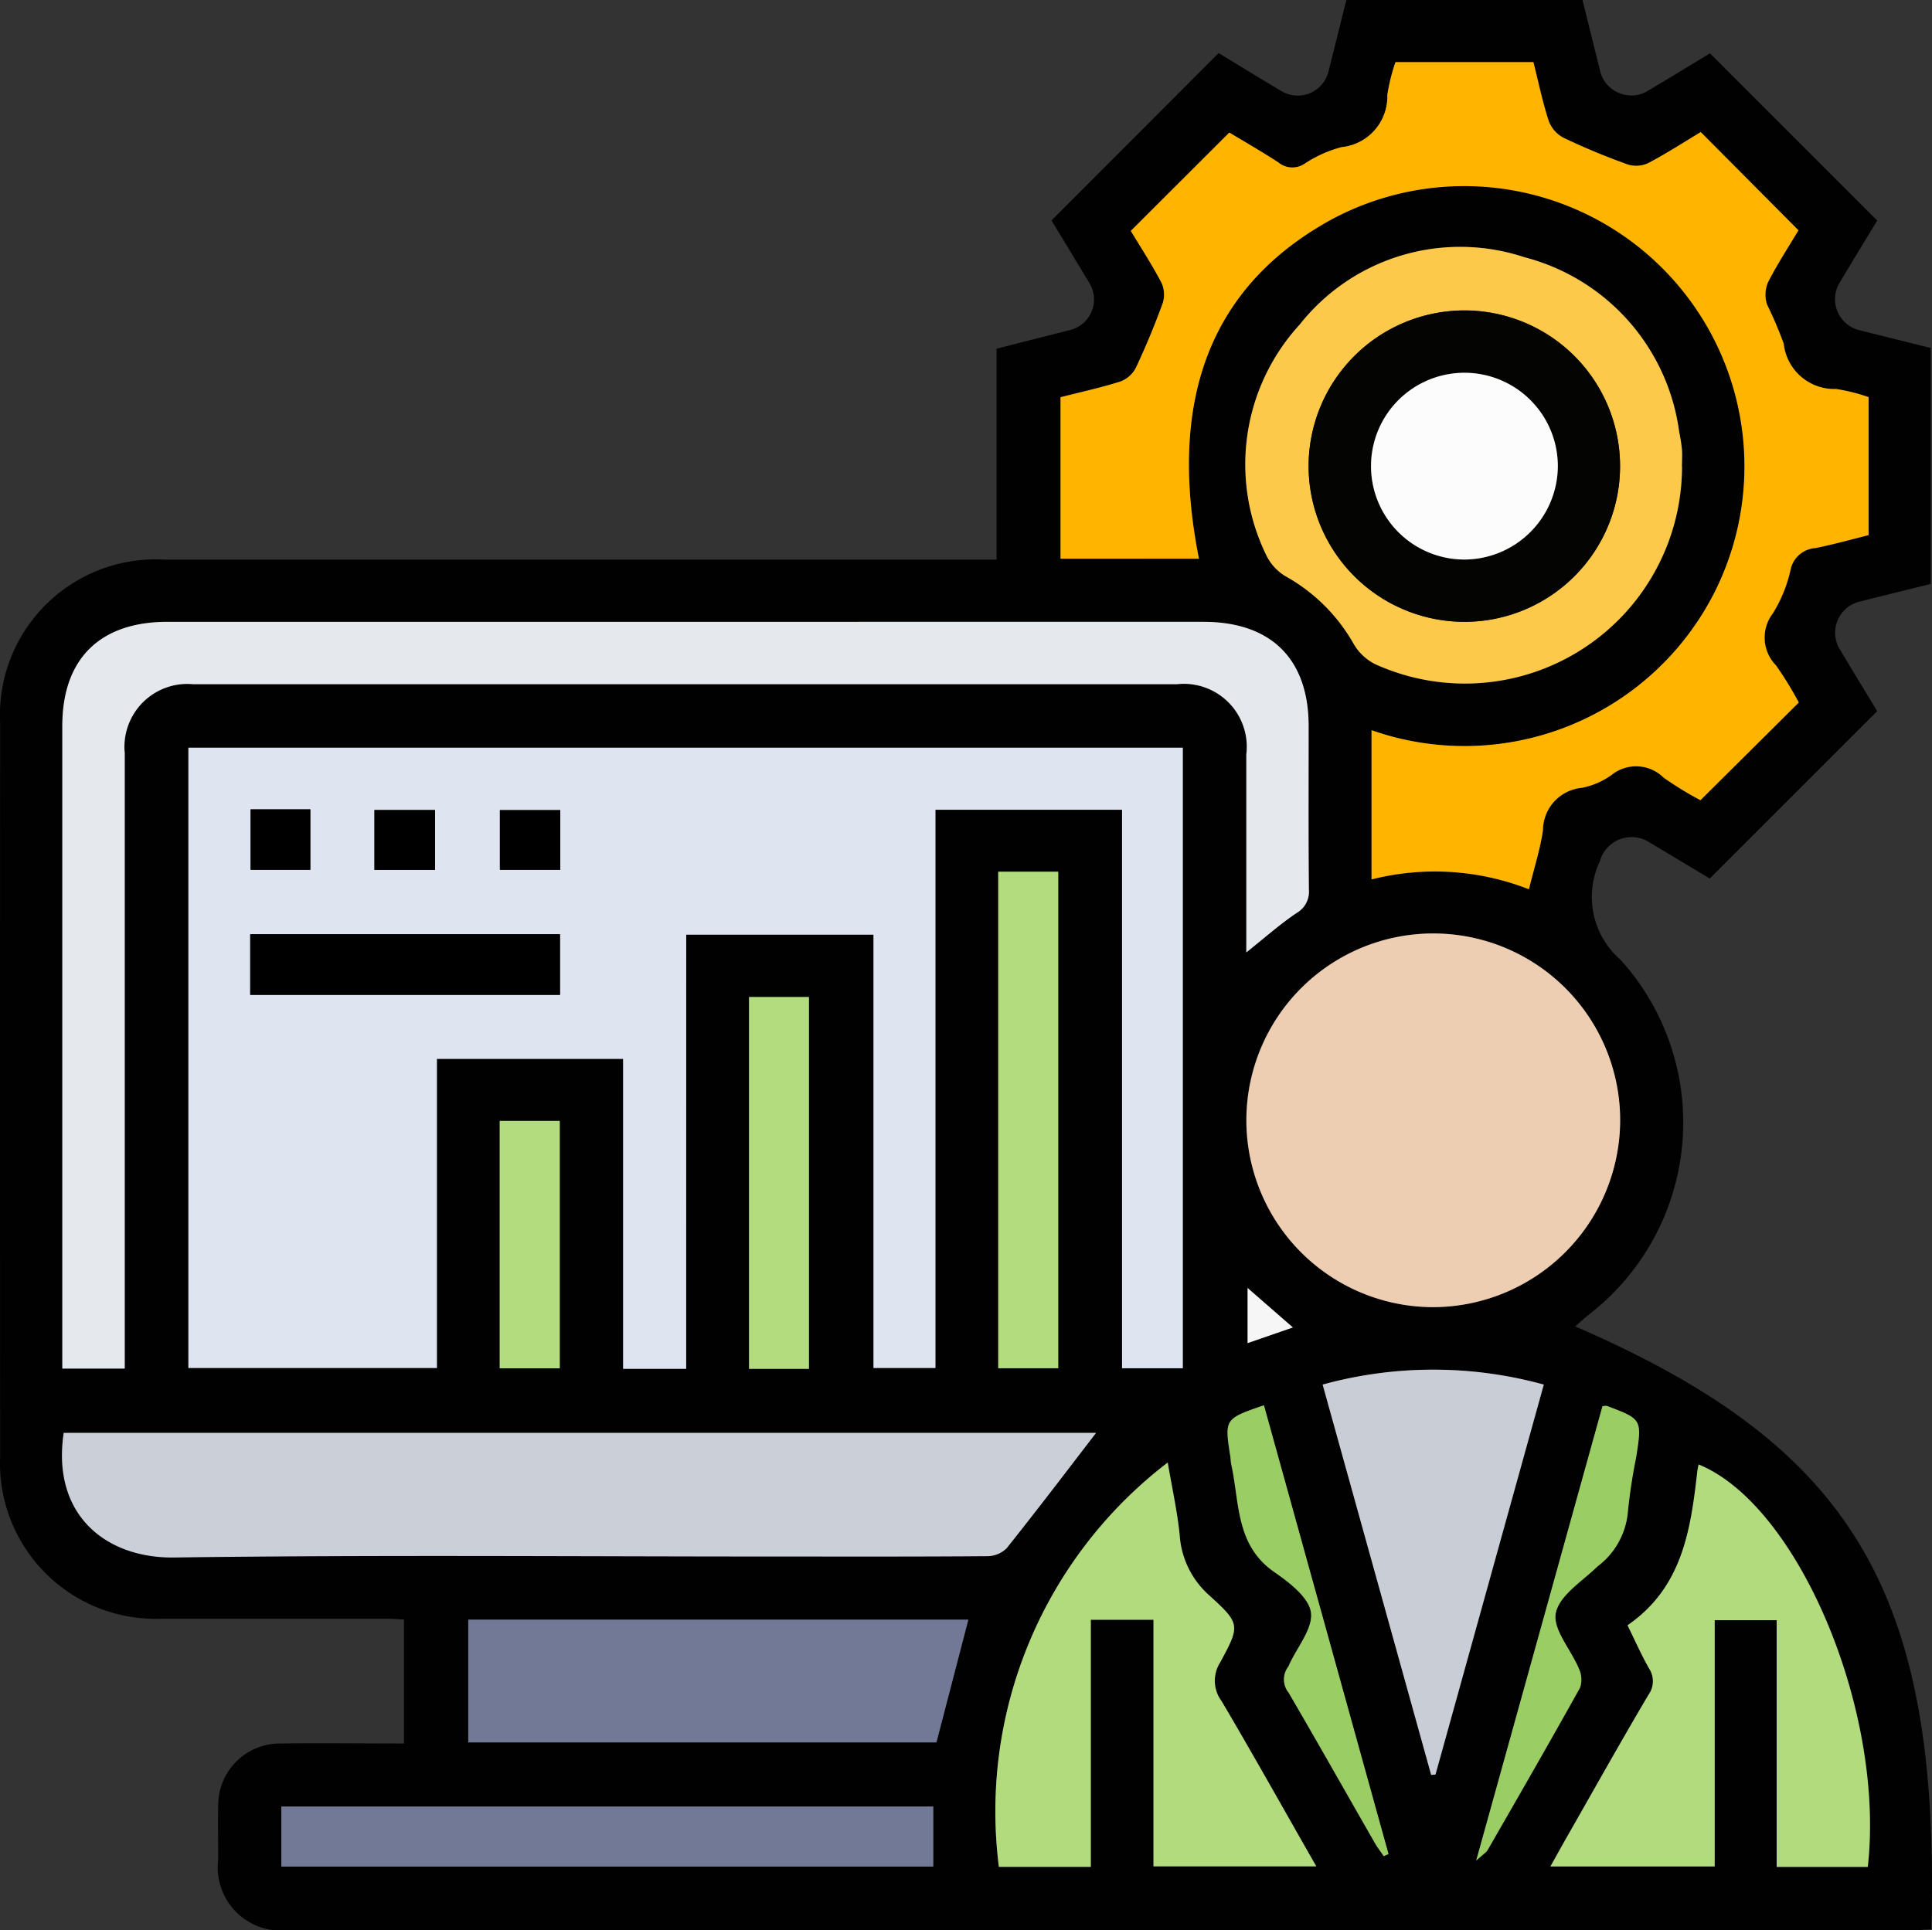 <svg xmlns="http://www.w3.org/2000/svg" width="71.195" height="71.145" viewBox="0 0 71.195 71.145">
  <rect x="0" y="0" width="71.195" height="71.145" fill="#333333" stroke="none"/>
  <g id="Grupo_167863" data-name="Grupo 167863" transform="translate(-5.976 -6.947)">
    <g id="Grupo_167260" data-name="Grupo 167260" transform="translate(5.976 6.947)">
      <path id="Trazado_257005" data-name="Trazado 257005" d="M75.148,33.165,68.984,39.33l-2.247-1.348a1.213,1.213,0,0,0-1.806.712A3.066,3.066,0,0,0,65.7,42.33a8.945,8.945,0,0,1-1.2,13.092c-.157.127-.305.266-.476.416C74.3,60.287,77.475,65.665,77.15,78.058c-.2.011-.4.032-.605.032q-29.957,0-59.913,0a2.333,2.333,0,0,1-2.615-2.6c0-.67-.015-1.34,0-2.009a2.275,2.275,0,0,1,2.292-2.271c1.5-.021,3.007,0,4.552,0V66.642c-.195-.01-.4-.03-.608-.03-2.774,0-5.549,0-8.323,0A5.737,5.737,0,0,1,5.98,60.638q-.008-13.525,0-27.051a5.737,5.737,0,0,1,6.053-6.013q14.925,0,29.849,0H42.7V19.8l2.7-.687a1.159,1.159,0,0,0,.708-1.753c-.465-.775-.935-1.547-1.384-2.288l6.159-6.168c.754.457,1.54.941,2.334,1.413a1.168,1.168,0,0,0,1.708-.71c.22-.877.438-1.755.666-2.665h8.7c.225.906.445,1.806.672,2.705a1.187,1.187,0,0,0,1.673.686c.8-.475,1.592-.959,2.355-1.419l6.161,6.163c-.447.737-.929,1.524-1.4,2.316a1.177,1.177,0,0,0,.7,1.714c.877.221,1.755.437,2.67.665v8.7c-.9.222-1.8.443-2.694.67a1.18,1.18,0,0,0-.694,1.668c.474.8.959,1.591,1.416,2.347M31.262,57.4v-16h6.9V57.37h2.284V36.793h6.876V57.383h2.239V34.509H12.918V57.371h9.158V45.978h6.866V57.4Zm18.9-29.861q-1.773-8.842,4.869-12.5A10.329,10.329,0,0,1,69.241,28.623a10.325,10.325,0,0,1-12.718,5.241v5.5a9.494,9.494,0,0,1,5.8.363c.193-.792.413-1.477.517-2.178a1.577,1.577,0,0,1,1.424-1.56,2.779,2.779,0,0,0,1.109-.48,1.442,1.442,0,0,1,1.916.106,12.93,12.93,0,0,0,1.354.829l3.624-3.6a12.782,12.782,0,0,0-.84-1.369,1.465,1.465,0,0,1-.114-1.92,5.179,5.179,0,0,0,.647-1.582,1,1,0,0,1,.914-.821c.668-.133,1.325-.319,1.967-.478V21.587a6.652,6.652,0,0,0-1.2-.3,1.877,1.877,0,0,1-1.929-1.671,14.449,14.449,0,0,0-.615-1.443,1.173,1.173,0,0,1,.035-.817c.344-.674.761-1.311,1.124-1.919l-3.6-3.62c-.628.377-1.267.792-1.938,1.145a1.042,1.042,0,0,1-.755.049c-.805-.292-1.6-.618-2.373-.988a1.158,1.158,0,0,1-.541-.625c-.23-.715-.383-1.455-.56-2.159H57.4a7.049,7.049,0,0,0-.3,1.209,1.874,1.874,0,0,1-1.68,1.923,4.554,4.554,0,0,0-1.366.611.808.808,0,0,1-.969-.047c-.614-.4-1.253-.764-1.807-1.1l-3.63,3.624c.361.6.778,1.239,1.13,1.911a1.045,1.045,0,0,1,.044.758c-.292.805-.622,1.6-.986,2.374a1.059,1.059,0,0,1-.569.508c-.723.23-1.468.391-2.209.58V27.54ZM51.9,42.054c.66-.525,1.228-1.031,1.853-1.453a.9.9,0,0,0,.452-.864c-.019-2.009-.007-4.018-.009-6.027,0-2.471-1.384-3.84-3.877-3.84H12.151c-2.495,0-3.875,1.368-3.875,3.841q0,11.481,0,22.961v.721h2.3v-.8q0-10.942,0-21.885a2.32,2.32,0,0,1,2.534-2.539q18.117,0,36.235,0A2.32,2.32,0,0,1,51.9,34.749c0,2.413,0,4.827,0,7.3m-5.538,17.7H8.326c-.454,3.042,1.578,4.624,4.066,4.59,7.409-.1,14.82-.036,22.231-.036,2.582,0,5.163.008,7.745-.013a1.014,1.014,0,0,0,.707-.294c1.126-1.412,2.217-2.852,3.292-4.248M58.7,55.126a6.887,6.887,0,1,0-6.8-6.978,6.907,6.907,0,0,0,6.8,6.978m9.256-30.971c0-.215.013-.431,0-.645a6.184,6.184,0,0,0-.1-.637,7.7,7.7,0,0,0-5.694-6.44,7.535,7.535,0,0,0-8.286,2.474A7.624,7.624,0,0,0,52.637,27.4a1.816,1.816,0,0,0,.737.8,6.543,6.543,0,0,1,2.5,2.5,1.882,1.882,0,0,0,.8.737,8,8,0,0,0,11.288-7.279M49.01,60.854A16.19,16.19,0,0,0,42.785,75.76h3.388V66.652h2.309v9.089h6C53.3,73.665,52.173,71.647,51,69.656a1.257,1.257,0,0,1-.063-1.422c.75-1.38.755-1.436-.392-2.479a3.253,3.253,0,0,1-1.093-2.223c-.088-.876-.282-1.741-.441-2.677m16.942,6c.258.525.5,1.068.788,1.583a.854.854,0,0,1-.016.974c-.98,1.665-1.927,3.35-2.884,5.029-.243.426-.479.855-.73,1.3h6.054V66.666h2.284v9.094h3.361c.643-5.738-2.559-13.34-6.235-14.833-.017.1-.039.189-.049.283-.244,2.145-.554,4.259-2.572,5.647M23.231,71.17H40.482l1.177-4.523H23.231ZM54.718,57.981l4,14.389.159-.013,3.991-14.373a15.372,15.372,0,0,0-8.148,0M16.343,75.747H40.367V73.535H16.343ZM42.761,57.379h2.212v-18.3H42.761ZM35.786,43.7H33.578V57.4h2.208ZM65.029,58.778,60.374,75.532c.243-.225.366-.3.428-.4,1.143-1.986,2.287-3.972,3.4-5.974a.943.943,0,0,0-.043-.7c-.29-.7-.971-1.451-.851-2.052.13-.651.977-1.17,1.539-1.719a2.819,2.819,0,0,0,1.107-1.911,20.072,20.072,0,0,1,.318-2.123c.217-1.39.217-1.39-1.086-1.88a.7.7,0,0,0-.157.012m-8.06,16.585.172-.074L52.55,58.747c-1.455.5-1.455.5-1.238,1.891.015.094.012.192.033.285.313,1.4.153,2.973,1.581,3.966.555.386,1.277.936,1.356,1.492.084.592-.5,1.279-.8,1.924a.351.351,0,0,1-.028.066.78.78,0,0,0,.006.97c1.072,1.833,2.114,3.683,3.17,5.525.1.173.223.331.336.5M24.39,57.38H26.6V48.263H24.39Zm29.229-1.507L51.95,54.419V56.45l1.669-.577" transform="translate(-5.976 -6.947)" fill="#010101"/>
      <path id="Trazado_257006" data-name="Trazado 257006" d="M60.525,173.594H58.2V162.171H51.339v11.393H42.181V150.7H78.826v22.873H76.587V152.987H69.711v20.577H67.427V157.592h-6.9ZM44.46,159.81H55.875v-2.235H44.46Zm.014-4.609h2.2v-2.228h-2.2Zm4.564,0h2.233V153H49.038Zm6.847-2.2H53.66v2.2h2.225Z" transform="translate(-35.239 -123.141)" fill="#dee4f0"/>
      <path id="Trazado_257007" data-name="Trazado 257007" d="M214.9,37.183h-5.1V31.231c.741-.189,1.486-.35,2.209-.58a1.059,1.059,0,0,0,.569-.508c.364-.775.694-1.569.986-2.374a1.048,1.048,0,0,0-.044-.758c-.353-.672-.769-1.31-1.13-1.911l3.63-3.624c.554.333,1.193.7,1.807,1.1a.808.808,0,0,0,.969.047,4.552,4.552,0,0,1,1.366-.611,1.874,1.874,0,0,0,1.68-1.923,7.067,7.067,0,0,1,.3-1.209h5.083c.177.7.33,1.444.56,2.159a1.159,1.159,0,0,0,.541.625c.772.37,1.568.7,2.373.988a1.043,1.043,0,0,0,.755-.049c.671-.353,1.31-.768,1.938-1.145l3.6,3.62c-.363.608-.78,1.244-1.124,1.919a1.174,1.174,0,0,0-.035.817,14.451,14.451,0,0,1,.615,1.443,1.877,1.877,0,0,0,1.929,1.671,6.651,6.651,0,0,1,1.2.3v5.086c-.642.159-1.3.345-1.967.478a1,1,0,0,0-.914.821,5.175,5.175,0,0,1-.646,1.582,1.465,1.465,0,0,0,.114,1.92,12.781,12.781,0,0,1,.84,1.369l-3.624,3.6a12.912,12.912,0,0,1-1.354-.829,1.442,1.442,0,0,0-1.916-.106,2.779,2.779,0,0,1-1.109.48,1.577,1.577,0,0,0-1.424,1.56c-.1.7-.324,1.386-.517,2.178a9.493,9.493,0,0,0-5.8-.363v-5.5a10.325,10.325,0,0,0,12.718-5.241A10.329,10.329,0,0,0,219.77,24.688q-6.629,3.645-4.869,12.5" transform="translate(-170.719 -16.59)" fill="#ffb500"/>
      <path id="Trazado_257008" data-name="Trazado 257008" d="M61.594,138.688c0-2.478,0-4.892,0-7.3A2.32,2.32,0,0,0,59.03,128.8q-18.117,0-36.235,0a2.32,2.32,0,0,0-2.533,2.539q0,10.942,0,21.885v.8h-2.3v-.721q0-11.481,0-22.961c0-2.473,1.381-3.841,3.875-3.841H60.013c2.493,0,3.875,1.369,3.877,3.84,0,2.009-.01,4.018.009,6.027a.9.9,0,0,1-.452.864c-.625.422-1.193.928-1.853,1.453" transform="translate(-15.666 -103.581)" fill="#e5e8ec"/>
      <path id="Trazado_257009" data-name="Trazado 257009" d="M56,282.4c-1.074,1.4-2.166,2.836-3.292,4.248a1.013,1.013,0,0,1-.707.294c-2.581.021-5.163.013-7.745.013-7.41,0-14.822-.064-22.231.036-2.488.033-4.52-1.548-4.066-4.59Z" transform="translate(-15.611 -229.583)" fill="#cbd0d8"/>
      <path id="Trazado_257010" data-name="Trazado 257010" d="M252.327,200.169a6.887,6.887,0,1,1,6.977-6.8,6.91,6.91,0,0,1-6.977,6.8" transform="translate(-199.6 -151.989)" fill="#eeceb2"/>
      <path id="Trazado_257011" data-name="Trazado 257011" d="M261.473,62.592a8,8,0,0,1-11.288,7.279,1.885,1.885,0,0,1-.8-.737,6.543,6.543,0,0,0-2.5-2.5,1.815,1.815,0,0,1-.737-.8,7.623,7.623,0,0,1,1.242-8.493,7.535,7.535,0,0,1,8.286-2.474,7.7,7.7,0,0,1,5.694,6.44,6.19,6.19,0,0,1,.1.637c.016.214,0,.43,0,.645m-13.757-.022a5.739,5.739,0,1,0,5.752-5.744,5.757,5.757,0,0,0-5.752,5.744" transform="translate(-199.491 -45.383)" fill="#fdc94a"/>
      <path id="Trazado_257012" data-name="Trazado 257012" d="M203.8,288.109c.159.936.353,1.8.441,2.677a3.253,3.253,0,0,0,1.093,2.223c1.146,1.043,1.142,1.1.392,2.479a1.257,1.257,0,0,0,.063,1.422c1.175,1.991,2.3,4.009,3.487,6.084h-6v-9.089h-2.309v9.108h-3.388a16.19,16.19,0,0,1,6.225-14.906" transform="translate(-160.77 -234.202)" fill="#b2db7e"/>
      <path id="Trazado_257013" data-name="Trazado 257013" d="M306.8,294.414c2.018-1.388,2.328-3.5,2.572-5.647.011-.094.032-.188.049-.283,3.676,1.493,6.879,9.1,6.235,14.833H312.3v-9.094h-2.284V303.3h-6.053c.251-.448.487-.878.73-1.3.957-1.679,1.9-3.364,2.885-5.029a.854.854,0,0,0,.016-.974c-.291-.514-.53-1.058-.788-1.583" transform="translate(-246.829 -234.505)" fill="#b2db7e"/>
      <path id="Trazado_257014" data-name="Trazado 257014" d="M95.971,322.844v-4.523H114.4l-1.176,4.523Z" transform="translate(-78.716 -258.621)" fill="#727997"/>
      <path id="Trazado_257015" data-name="Trazado 257015" d="M260.193,270.811a15.374,15.374,0,0,1,8.148,0l-3.991,14.374-.159.013-4-14.389" transform="translate(-211.452 -219.777)" fill="#c9ced6"/>
      <rect id="Rectángulo_52866" data-name="Rectángulo 52866" width="24.024" height="2.212" transform="translate(10.367 66.588)" fill="#727997"/>
      <rect id="Rectángulo_52867" data-name="Rectángulo 52867" width="2.212" height="18.302" transform="translate(36.785 32.13)" fill="#b3dc7f"/>
      <rect id="Rectángulo_52868" data-name="Rectángulo 52868" width="2.208" height="13.707" transform="translate(27.602 36.748)" fill="#b3dc7f"/>
      <path id="Trazado_257016" data-name="Trazado 257016" d="M294.35,277.218a.7.7,0,0,1,.157-.012c1.3.491,1.3.491,1.086,1.881a20.117,20.117,0,0,0-.318,2.123,2.82,2.82,0,0,1-1.107,1.911c-.561.549-1.408,1.068-1.539,1.719-.12.6.561,1.351.851,2.052a.944.944,0,0,1,.043.7c-1.113,2-2.258,3.988-3.4,5.974-.061.107-.185.178-.428.4l4.655-16.754" transform="translate(-235.297 -225.387)" fill="#9bcd65"/>
      <path id="Trazado_257017" data-name="Trazado 257017" d="M247.651,293.736c-.113-.165-.237-.324-.336-.5-1.056-1.842-2.1-3.692-3.169-5.525a.78.78,0,0,1-.006-.97.349.349,0,0,0,.028-.066c.294-.646.881-1.333.8-1.924-.079-.556-.8-1.106-1.357-1.492-1.428-.994-1.267-2.562-1.58-3.966-.021-.093-.018-.19-.033-.285-.217-1.39-.217-1.39,1.238-1.891l4.591,16.541-.172.074" transform="translate(-196.659 -225.32)" fill="#9bcd65"/>
      <rect id="Rectángulo_52869" data-name="Rectángulo 52869" width="2.214" height="9.118" transform="translate(18.414 41.316)" fill="#b3dc7f"/>
      <path id="Trazado_257018" data-name="Trazado 257018" d="M247.429,256l-1.669.577v-2.032L247.429,256" transform="translate(-199.786 -207.071)" fill="#f6f6f6"/>
      <rect id="Rectángulo_52870" data-name="Rectángulo 52870" width="11.415" height="2.235" transform="translate(9.221 34.435)"/>
      <rect id="Rectángulo_52871" data-name="Rectángulo 52871" width="2.202" height="2.228" transform="translate(9.234 29.833)"/>
      <rect id="Rectángulo_52872" data-name="Rectángulo 52872" width="2.233" height="2.208" transform="translate(13.799 29.856)"/>
      <rect id="Rectángulo_52873" data-name="Rectángulo 52873" width="2.225" height="2.2" transform="translate(18.421 29.86)"/>
      <path id="Trazado_257019" data-name="Trazado 257019" d="M257.5,72.371a5.739,5.739,0,1,1,5.762,5.735,5.754,5.754,0,0,1-5.762-5.735m5.742,3.438a3.442,3.442,0,1,0-3.445-3.476,3.459,3.459,0,0,0,3.445,3.476" transform="translate(-209.278 -55.184)" fill="#040403"/>
      <path id="Trazado_257020" data-name="Trazado 257020" d="M272.928,85.492a3.442,3.442,0,1,1,3.44-3.41,3.459,3.459,0,0,1-3.44,3.41" transform="translate(-218.961 -64.868)" fill="#fcfcfc"/>
    </g>
  </g>
</svg>
